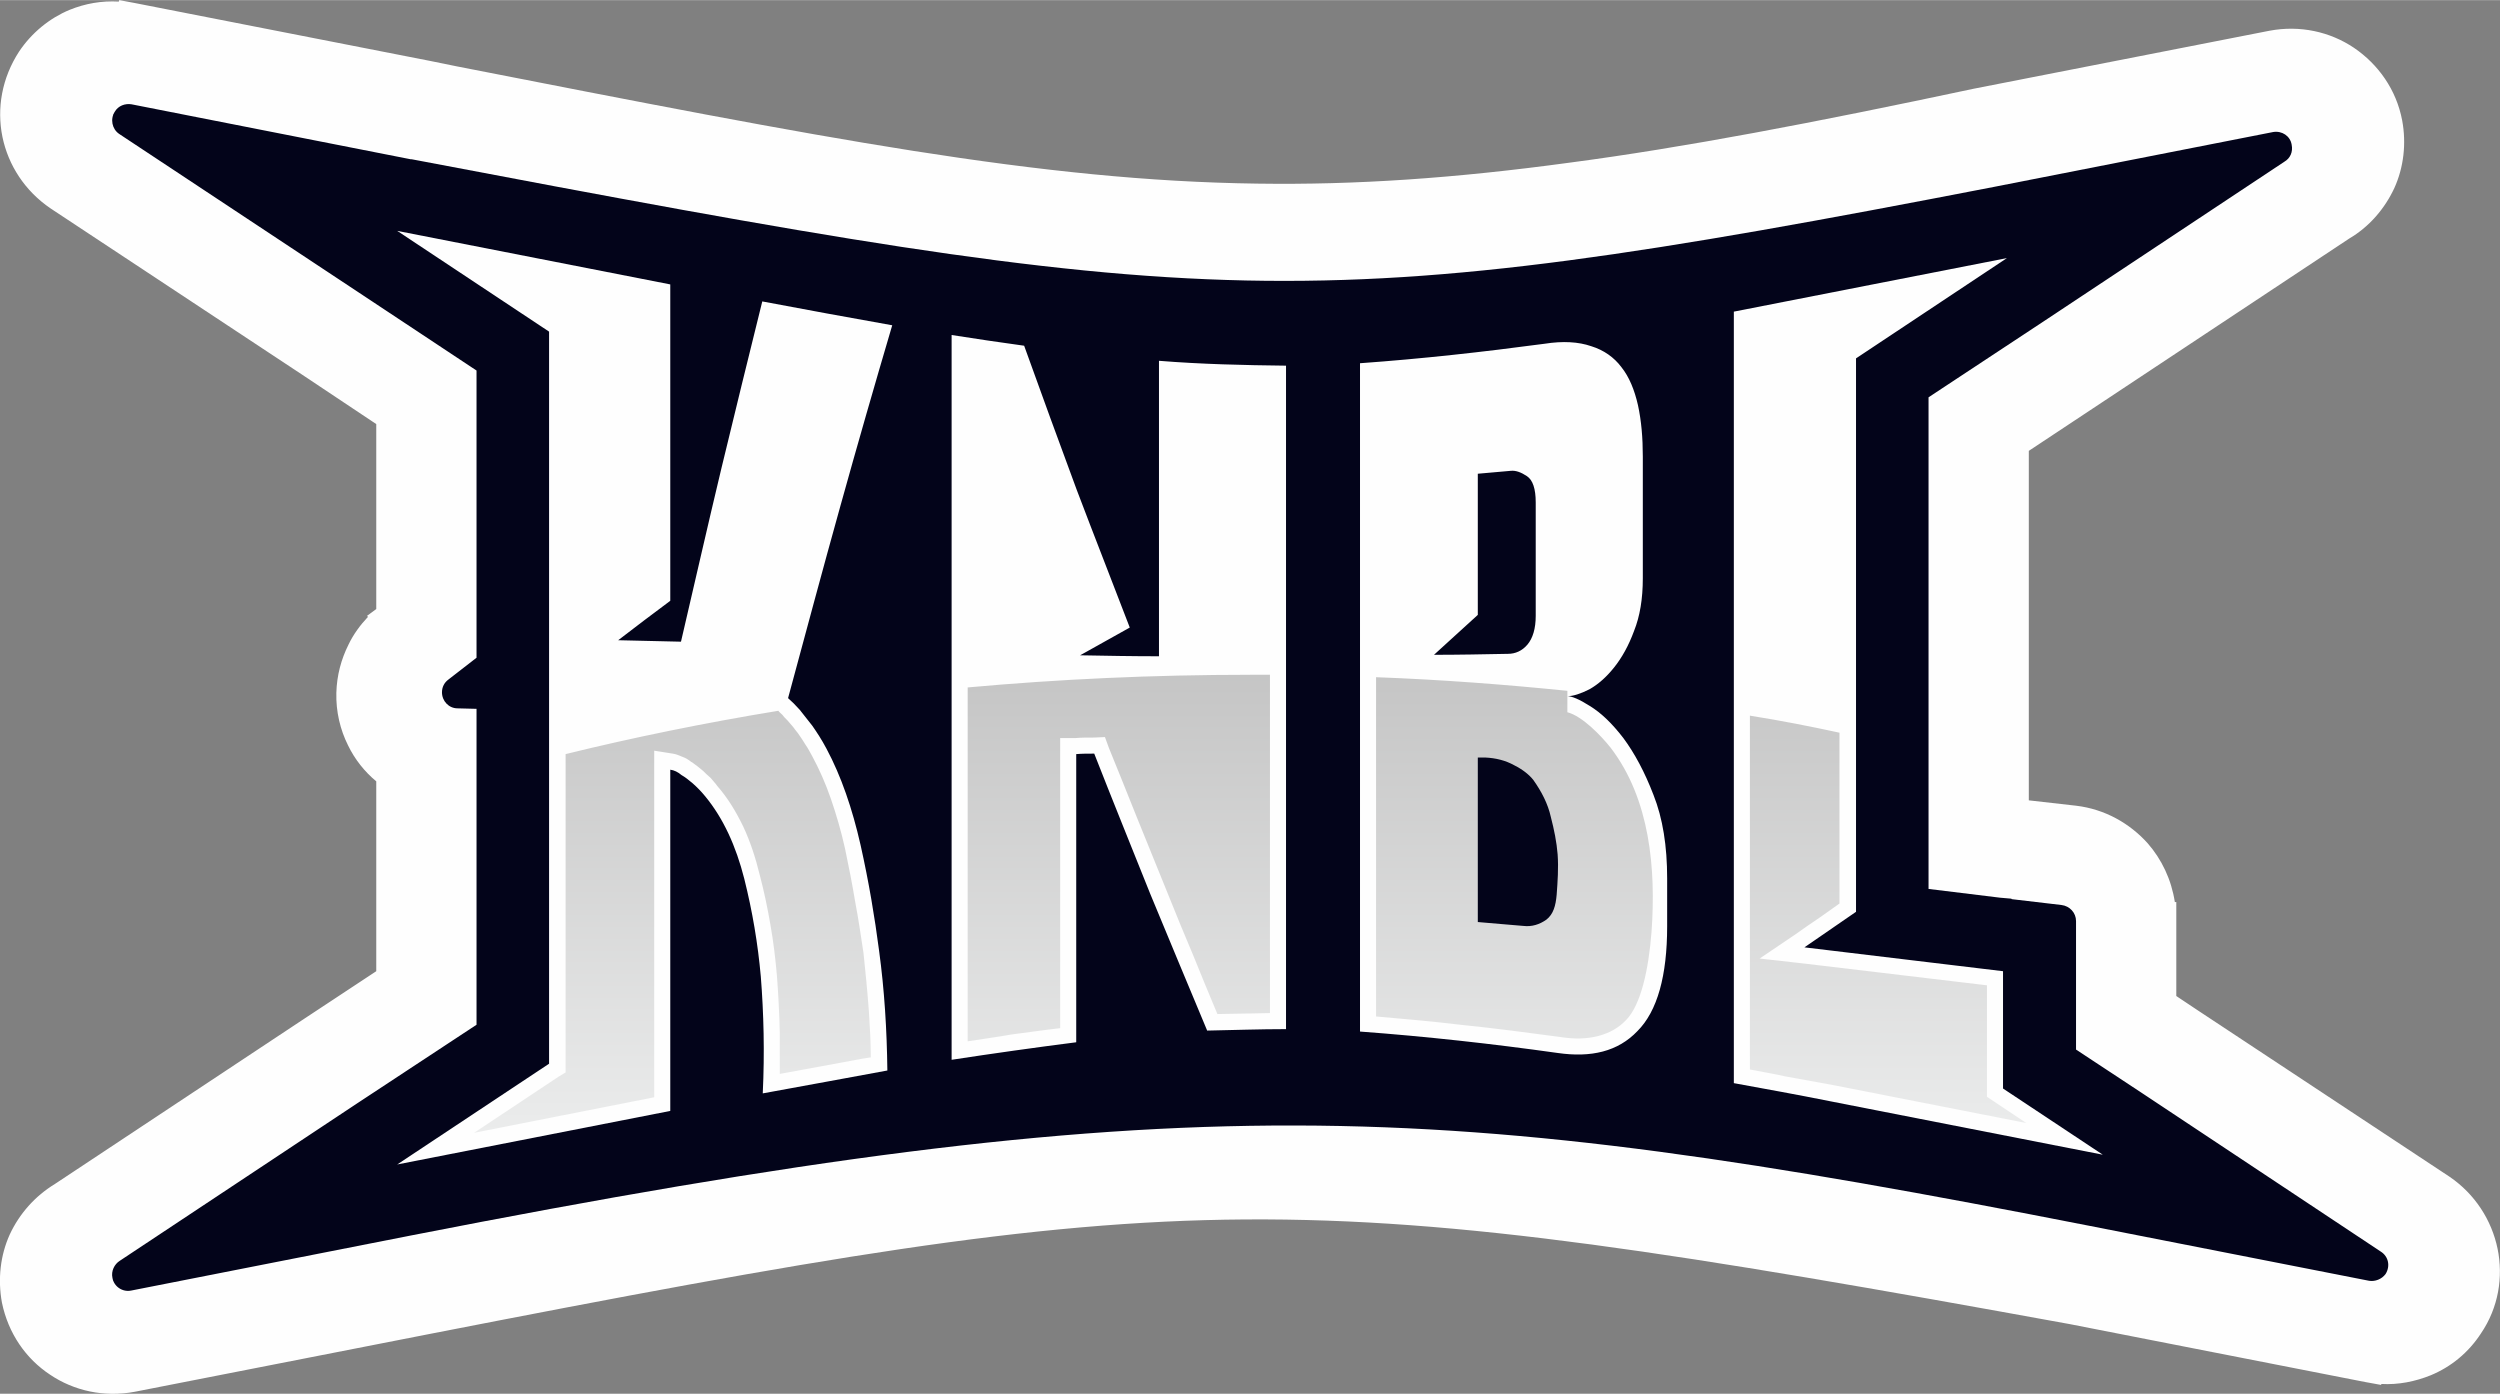 <?xml version="1.0" encoding="UTF-8"?>
<!DOCTYPE svg PUBLIC "-//W3C//DTD SVG 1.1//EN" "http://www.w3.org/Graphics/SVG/1.1/DTD/svg11.dtd">
<!-- Creator: CorelDRAW X6 -->
<svg xmlns="http://www.w3.org/2000/svg" xml:space="preserve" width="128.827mm" height="71.825mm" version="1.1" style="shape-rendering:geometricPrecision; text-rendering:geometricPrecision; image-rendering:optimizeQuality; fill-rule:evenodd; clip-rule:evenodd"
viewBox="0 0 5136 2863"
 xmlns:xlink="http://www.w3.org/1999/xlink">
 <rect x="0" y="0" width="5136" height="2863" fill="#808080" stroke="none"/>
 <defs>
  <style type="text/css">
   <![CDATA[
    .fil3 {fill:#03041A}
    .fil0 {fill:#FEFEFE;fill-rule:nonzero}
    .fil1 {fill:#03041A;fill-rule:nonzero}
    .fil2 {fill:url(#id0);fill-rule:nonzero}
   ]]>
  </style>
  <linearGradient id="id0" gradientUnits="userSpaceOnUse" x1="2568.14" y1="1385.65" x2="2568.14" y2="2326.97">
   <stop offset="0" style="stop-color:#C5C5C5"/>
   <stop offset="1" style="stop-color:#EBECEC"/>
  </linearGradient>
 </defs>
 <g id="Слой_x0020_1">
  <g id="_488565336">
   <path class="fil0" d="M4055 182l607 -119c63,-12 125,2 174,35 50,34 87,86 99,149 9,48 3,97 -16,139l0 0c-20,43 -52,80 -93,104l0 0 -507 336 -151 100 0 308 0 410 97 11c59,7 110,36 147,77 29,33 49,75 56,121l3 0 0 33 0 109 0 51 45 30 516 341c53,36 87,90 99,148 12,58 2,121 -34,174 -26,40 -62,69 -103,86 -32,13 -67,20 -102,18l0 2 -33 -6 -607 -119 0 0c-802,-146 -1250,-218 -1694,-215 -443,3 -885,81 -1674,235l-607 119c-63,12 -125,-2 -174,-35 -50,-33 -86,-85 -99,-148 -9,-49 -3,-98 16,-140 20,-43 52,-79 93,-104l0 0 507 -336 153 -101 0 -390c-24,-20 -44,-45 -58,-74 -16,-32 -25,-69 -24,-108 1,-36 10,-69 25,-99 10,-21 24,-40 40,-57l-2 -2 19 -14 0 -380 -153 -102 -516 -341c-53,-36 -87,-89 -99,-147 -12,-59 -1,-121 34,-175 26,-39 63,-69 104,-86 32,-13 66,-19 101,-17l1 -3 32 6 607 119 54 11c756,148 1198,235 1645,241 202,3 406,-11 641,-43 235,-31 502,-82 831,-152l0 0zm-2830 487c8,24 13,50 13,77l0 618 0 34 -2 0c0,4 1,8 1,12 1,7 1,14 1,20l0 3 0 686 0 33 -3 0c-2,16 -6,31 -11,46l-1 2 133 -26 81 -16 33 -6 0 1 78 -15 39 -7 75 -14 48 -8 46 -9 48 -8 45 -8 0 0 0 0 2 -1 0 0 1 0 36 -6 0 0 50 -8c26,-4 38,-6 45,-7 4,-1 6,-1 12,-2l0 0 23 -3 49 -7 1 0 12 -2 25 -3c6,-34 19,-66 39,-94 25,-35 59,-63 101,-80 59,-25 122,-23 177,-1 55,23 101,67 126,126l4 10 7 0 0 0 19 -1 22 0 0 0 19 0 0 0 22 -1 48 0 0 0c5,0 11,-1 18,-1 7,0 13,0 19,1l76 6c8,0 19,1 35,3 18,1 9,0 70,6 25,2 45,4 60,6 20,2 33,3 41,4 14,1 28,3 43,5 6,0 27,3 60,7 27,4 48,6 63,8 20,3 34,5 41,6 7,1 13,1 18,2 5,0 10,0 14,0 2,0 5,0 9,-1 3,0 6,-1 9,-2 2,0 4,-1 5,-1 2,-1 3,-2 5,-3 2,-1 3,-1 3,-1l0 -1c21,-20 46,-36 73,-47 27,-11 57,-17 88,-17 52,0 100,17 139,46 34,25 61,60 77,101l26 4 49 10 42 8 4 0 0 0c1,0 2,1 4,1l0 0 227 44c-1,-9 -2,-19 -2,-28l0 -78 -88 -10c-60,-5 -114,-33 -152,-74 -39,-42 -62,-97 -62,-158l0 -616 0 -432 0 -33 3 0c2,-16 6,-31 11,-46l1 -2c-97,17 -209,34 -330,53 -349,53 -765,117 -1051,221 -11,4 -78,-17 -182,-49 -250,-77 -726,-224 -930,-277z"/>
   <path class="fil1" d="M4707 291l-516 342 -256 169 0 432 0 616 195 23 108 13 0 109 0 175 150 99 516 342c-2309,-452 -2336,-446 -4672,20l516 -341 258 -171 0 -686 0 -3 -83 -2 83 -64 0 -618 -258 -170 -516 -342 607 119c1674,336 2008,324 3868,-62z"/>
   <path class="fil1" d="M4101 416l575 -112 -489 323 -258 171 0 436 0 622c66,7 132,15 199,23l1 1 102 12 0 103 0 179 154 101 488 323 -575 -112c-1349,-265 -1864,-293 -3460,20l-575 112 489 -323 260 -172 0 -690 0 -9 -71 -2 71 -54 0 -625 -260 -173 -489 -323 575 113c1658,315 1845,331 3263,56z"/>
   <path class="fil1" d="M4095 384l575 -113c18,-3 35,8 38,26 3,15 -3,28 -15,35l-487 323 -244 161 0 418 0 592 147 18 23 2 1 1 102 12c17,2 30,16 30,33l0 0 0 103 0 161 138 91 488 324c16,10 20,30 10,46 -8,11 -22,16 -34,14l0 0 -575 -113c-673,-132 -1137,-205 -1631,-206 -494,-1 -1021,70 -1817,226l-574 113c-18,4 -36,-8 -39,-26 -3,-14 4,-28 15,-35l487 -323 246 -162 0 -649 -39 -1c-18,0 -32,-15 -32,-33 0,-11 5,-20 13,-26l0 0 58 -45 0 -590 -246 -163 -488 -323c-15,-10 -19,-31 -9,-46 7,-12 21,-17 34,-15l0 0 574 113c1,0 2,0 2,0 826,157 1286,240 1714,249 428,9 828,-55 1535,-192l0 0zm423 -16l-411 81 0 0 0 0c-711,137 -1113,202 -1548,193 -434,-9 -896,-92 -1725,-249 -1,-1 -2,-1 -2,-1l-411 -80 349 231 258 171c11,6 17,16 17,29l0 625 0 0c0,9 -4,19 -13,26l-2 2c9,6 15,16 15,28l0 9 0 690 0 0c0,10 -5,21 -15,27l-260 173 -349 231 411 -81c799,-157 1329,-228 1829,-227 500,1 968,75 1644,207l410 81 -349 -231 -151 -101c-10,-5 -17,-16 -17,-28l0 -179 0 -74 -73 -9 -1 0 -22 -2c-59,-7 -117,-14 -176,-21 -17,-2 -30,-16 -30,-33l0 -622 0 -436 0 0c0,-10 5,-21 15,-27l258 -171 349 -232z"/>
   <path class="fil0" d="M1566 619c89,17 178,33 267,49 -36,122 -72,247 -107,373 -36,129 -71,260 -107,393 7,6 15,14 24,24 7,9 16,20 26,33 9,13 19,28 29,47 30,56 53,123 70,198 17,76 29,148 38,217 11,81 16,163 17,246 -85,16 -170,31 -256,47 4,-84 2,-164 -4,-240 -6,-67 -17,-133 -34,-201 -17,-67 -43,-124 -80,-169 -9,-11 -17,-19 -26,-27 -8,-7 -16,-13 -23,-17 -7,-6 -15,-10 -23,-11 0,117 0,233 0,350l0 89 0 4 0 6 0 5 0 6 0 5 0 6 0 5 0 6 0 5 0 6 0 5 0 6 0 5 0 6 0 5 0 6 0 5 0 5 0 6 0 5 0 6 0 5 0 6 0 5 0 6 0 5 0 6 0 5 0 6 0 5 0 6 0 5 0 6 0 5 0 6 0 5 0 5 0 6 0 5 0 6 0 5 0 6 0 5 0 6 0 5 0 6 0 5 0 6 -561 110 312 -207 0 -752 0 -752 -312 -207 561 110 0 5 0 5 0 5 0 5 0 5 0 5 0 5 0 5 0 5 0 6 0 5 0 5 0 5 0 5 0 5 0 5 0 5 0 5 0 5 0 5 0 5 0 5 0 6 0 5 0 5 0 5 0 5 0 5 0 5 0 5 0 5 0 5 0 5 0 5 0 5 0 6 0 5 0 5 0 5 0 5 0 5 0 5 0 5 0 5 0 5 0 5 0 5 0 6 0 5 0 5 0 5 0 2 0 64c0,108 0,216 0,325 -36,27 -71,53 -107,81 43,1 86,2 129,3 28,-120 55,-239 83,-356 28,-116 56,-230 84,-343zm2193 1643l561 110 -205 -136 0 -241c-136,-16 -272,-33 -408,-49 35,-24 70,-48 106,-73 0,-213 0,-426 0,-639l0 -498 310 -206 -561 110 0 13 0 12 0 13 0 12 0 12 0 13 0 12 0 13 0 12 0 12 0 13 0 12 0 12 0 13 0 12 0 13 0 12 0 12 0 13 0 12 0 13 0 1 0 531c0,264 0,528 0,792 66,12 132,24 197,37zm-1804 -1574c50,8 99,15 149,22 36,100 72,199 108,296 36,95 73,189 109,283 -34,19 -68,38 -102,57 54,1 108,2 162,2 0,-101 0,-202 0,-303 0,-101 0,-202 0,-304 87,7 174,9 261,10 0,228 0,455 0,682 0,227 0,454 0,681 -54,0 -108,2 -162,3 -39,-93 -78,-187 -117,-281 -38,-95 -77,-191 -115,-288 -13,0 -25,0 -37,1 0,98 0,197 0,296 0,99 0,197 0,296 -86,11 -171,23 -256,36 0,-248 0,-496 0,-744 0,-248 0,-497 0,-745zm1420 500c0,42 -6,78 -18,108 -11,30 -25,55 -41,75 -16,20 -33,35 -51,45 -18,9 -33,14 -45,14 9,0 24,6 46,20 23,14 46,36 69,66 23,31 44,70 62,117 19,48 28,105 28,171 0,33 0,66 0,99 0,101 -20,174 -61,215 -40,42 -95,55 -164,45 -135,-19 -271,-34 -406,-44 0,-229 0,-458 0,-686 0,-229 0,-458 0,-687 126,-9 252,-23 379,-40 38,-6 70,-4 96,5 26,8 47,23 62,43 16,20 27,47 34,78 7,32 10,67 10,106 0,84 0,167 0,250zm-339 -215c0,97 0,193 0,290 -30,27 -60,55 -90,82 50,0 101,-1 152,-2 15,0 29,-6 40,-19 11,-13 17,-33 17,-59 0,-78 0,-155 0,-233 0,-28 -6,-46 -18,-54 -12,-8 -23,-12 -33,-11 -23,2 -45,4 -68,6zm0 583c0,113 0,226 0,338 31,3 62,5 94,8 17,2 33,-3 47,-13 14,-11 19,-28 21,-51 2,-27 4,-55 2,-83 -2,-25 -7,-50 -14,-77 -6,-27 -19,-52 -36,-76 -8,-10 -21,-21 -39,-30 -18,-10 -38,-15 -60,-16 -5,0 -10,0 -15,0z"/>
   <path class="fil2" d="M1162 1549l0 636 0 18 -15 9 -173 115 370 -73 0 -673 0 -39 38 6c7,1 14,4 21,7 6,2 12,6 17,10l2 1 0 0c7,5 15,11 23,18 4,4 9,9 15,14 4,5 9,10 14,17 21,24 38,52 53,83 14,30 25,63 34,100 9,34 16,68 22,103 6,34 10,68 13,102 3,38 5,78 6,119 0,28 0,56 0,84 53,-10 111,-20 168,-31l19 -3c0,-31 -2,-63 -4,-95 -3,-41 -7,-81 -11,-119 -5,-33 -10,-68 -17,-105 -6,-36 -13,-72 -21,-110 -8,-36 -18,-70 -29,-102 -11,-32 -24,-61 -38,-87 -5,-9 -9,-17 -14,-24 -4,-7 -9,-14 -13,-20 -3,-5 -8,-10 -12,-16 -4,-5 -8,-9 -12,-14 -5,-5 -9,-9 -11,-12 -3,-3 -6,-5 -8,-8 -152,25 -299,55 -437,89zm1406 -163c14,0 27,0 41,0l0 47 0 648c-17,0 -33,1 -49,1 -20,0 -39,1 -59,1 -19,-45 -36,-87 -49,-119 -17,-40 -36,-86 -58,-141 -23,-57 -44,-109 -58,-143 -21,-53 -41,-102 -58,-144l-8 -22 -23 1 -1 0c-12,0 -25,0 -36,1l-32 0 0 33 0 296 0 267c-35,4 -69,9 -100,13 -28,5 -58,9 -90,14l0 -706 0 -21c187,-17 381,-26 580,-26zm259 5c134,5 265,15 393,28l0 11 0 0 0 33c31,8 70,49 89,73 81,106 93,249 84,377 -6,79 -22,151 -52,182 -16,17 -35,27 -57,33 -23,6 -49,7 -80,2 -67,-9 -135,-18 -204,-25 -58,-7 -116,-12 -173,-17l0 -655 0 -42zm768 79c63,10 124,22 184,35l0 351c-11,8 -24,17 -38,27 -19,13 -37,25 -52,36l-74 50 89 10c126,15 252,30 378,45l0 212 0 17 15 10 66 44 -397 -78 0 0c-33,-6 -66,-12 -99,-18 -17,-4 -40,-8 -72,-14l0 -727zm-592 424l0 -338 0 -34c26,1 63,0 88,7 12,3 24,7 36,14 11,6 20,12 27,18 9,6 16,14 22,22 52,70 77,220 47,297 -10,27 -32,44 -59,52 -31,9 -123,-4 -161,-7l0 -31z"/>
   <path class="fil3" d="M3111 1572c-18,-10 -38,-15 -60,-16l-15 0 0 338c31,3 62,5 94,8 17,2 33,-3 47,-13 14,-11 19,-28 21,-51 2,-27 4,-55 2,-83 -2,-25 -7,-50 -14,-77 -6,-27 -19,-52 -36,-76 -8,-10 -21,-21 -39,-30z"/>
  </g>
 </g>
</svg>
